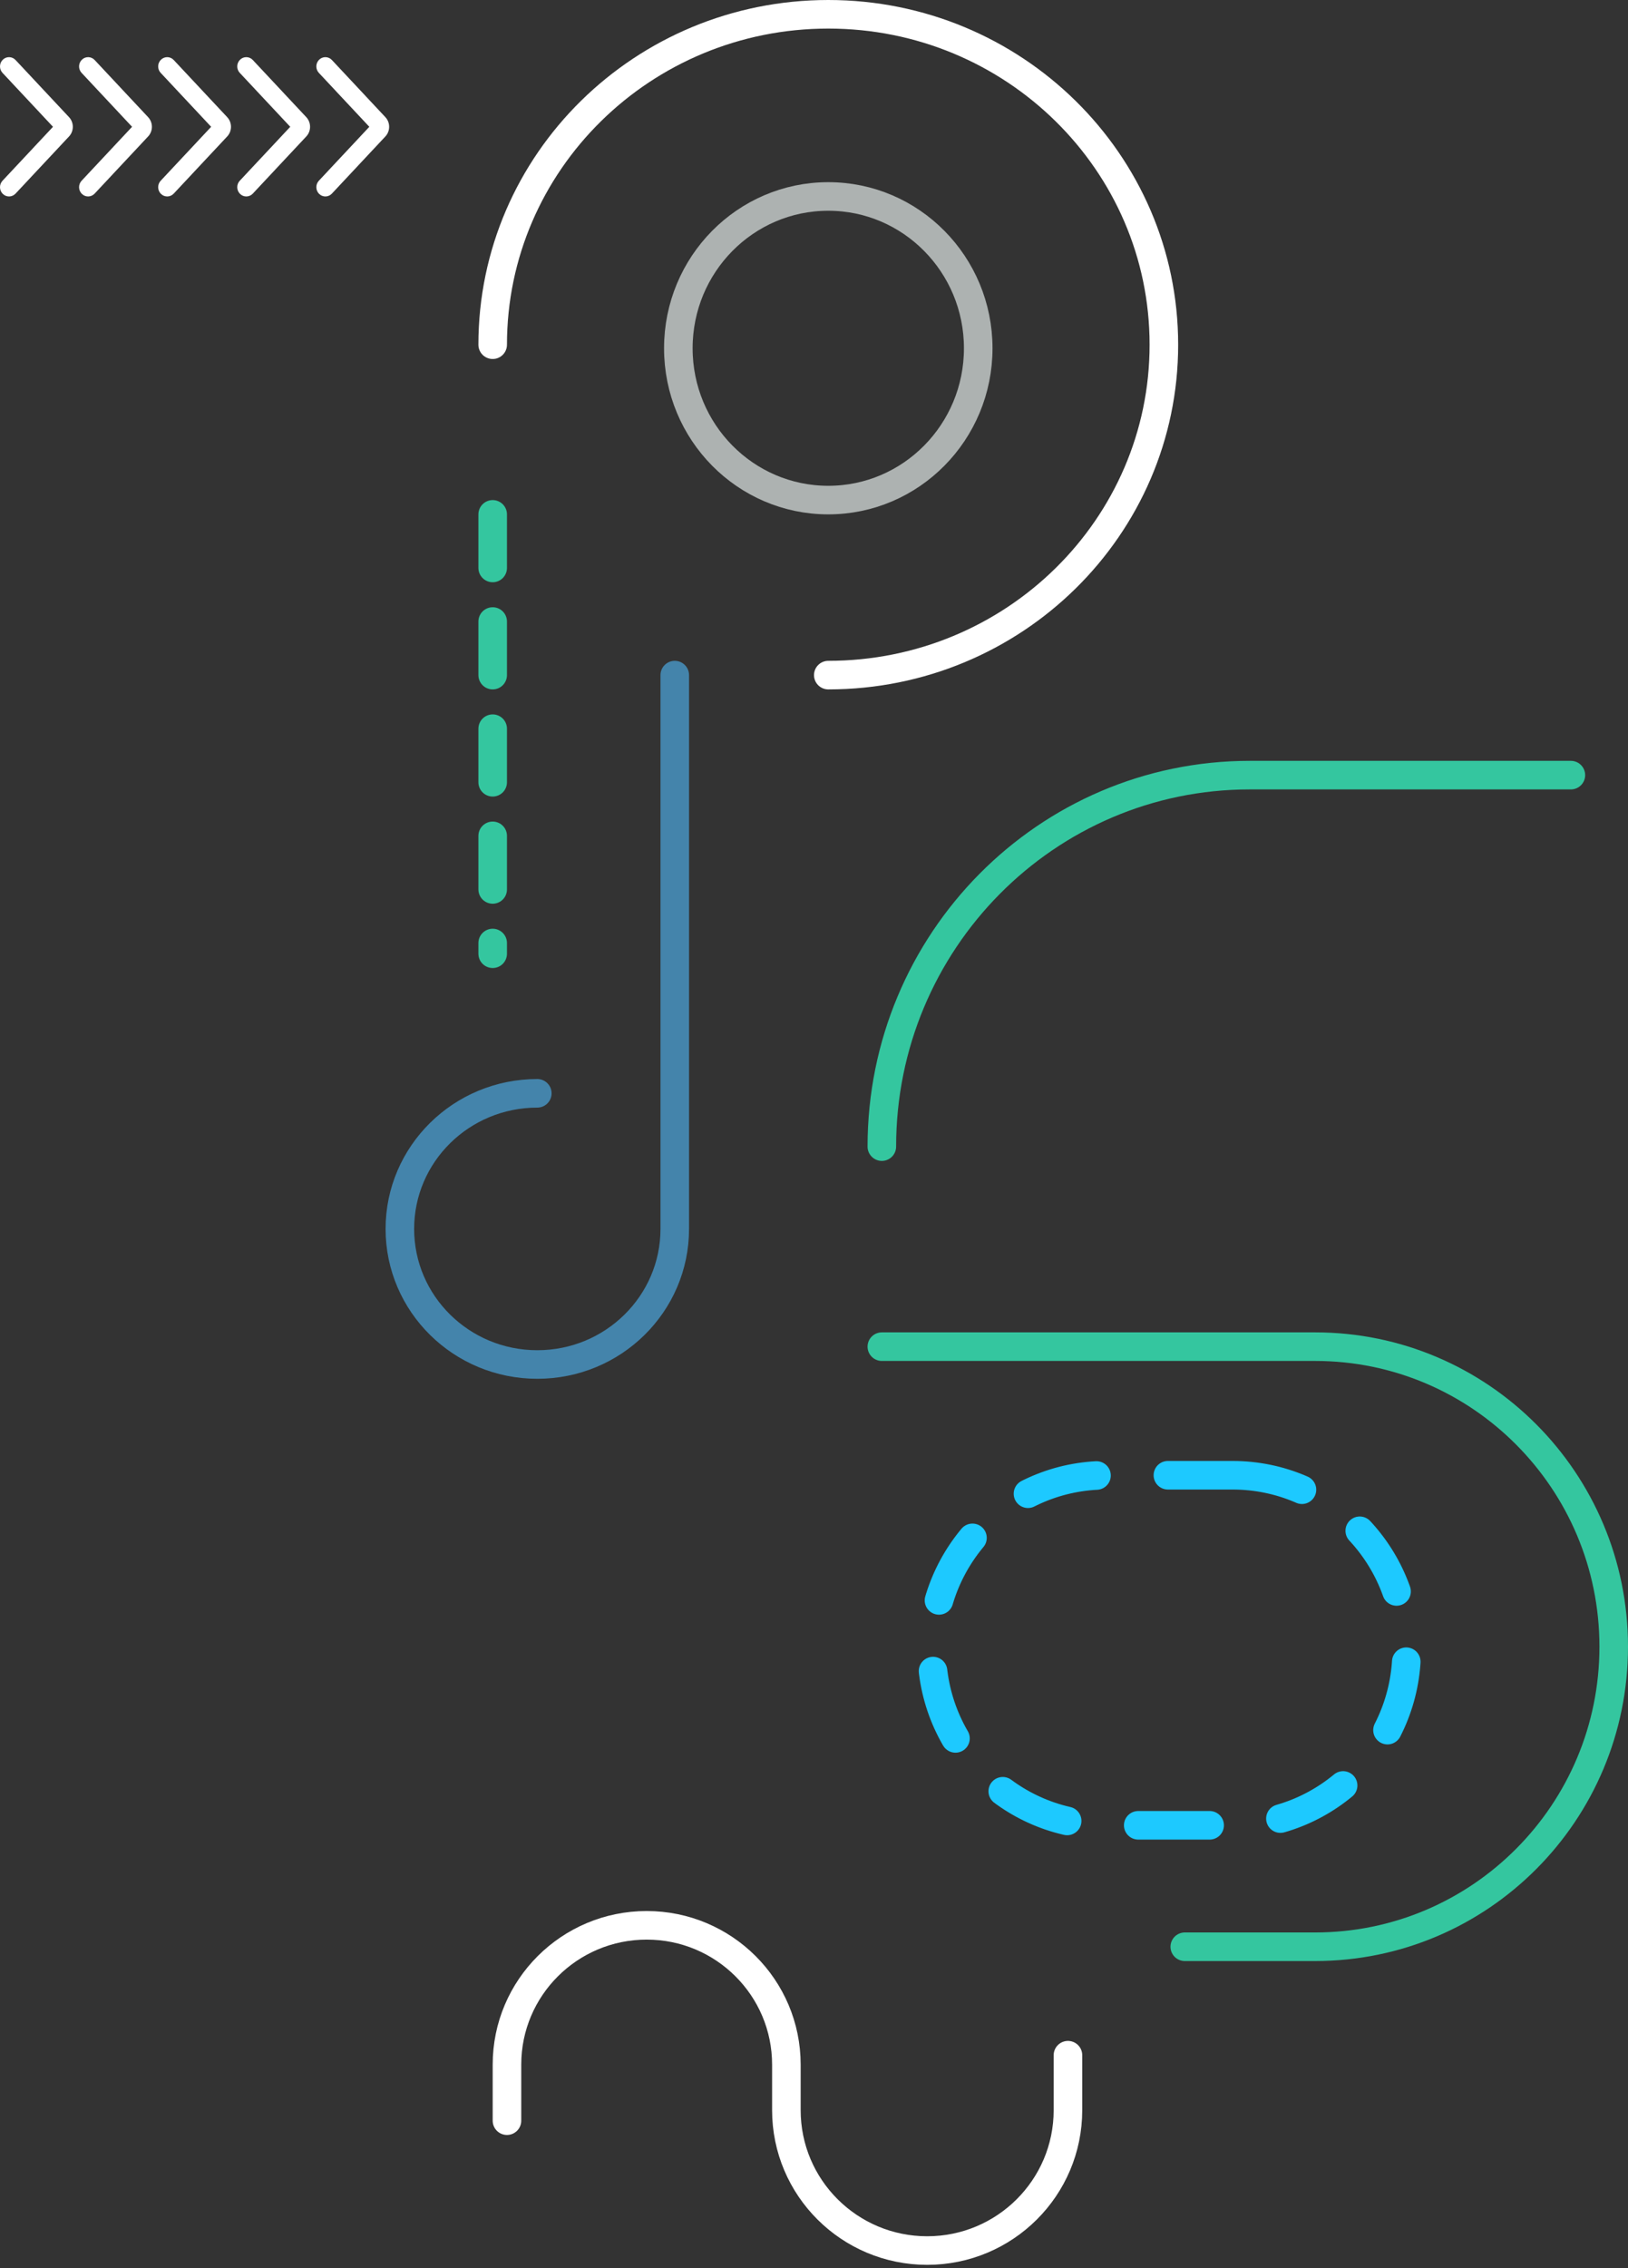 <svg width="456" height="635" viewBox="0 0 456 635" fill="none" xmlns="http://www.w3.org/2000/svg">
<rect x="0" y="0" width="456" height="635" fill="#333333" stroke="none"/>
<path fill-rule="evenodd" clip-rule="evenodd" d="M89.382 54.274C88.374 53.279 88.343 51.633 89.311 50.598L103.447 35.5L89.311 20.402C88.343 19.367 88.374 17.721 89.382 16.726C90.39 15.731 91.992 15.763 92.961 16.798L107.94 32.797C109.353 34.307 109.353 36.693 107.94 38.203L92.961 54.202C91.992 55.237 90.389 55.269 89.382 54.274ZM67.231 54.274C66.223 53.279 66.191 51.633 67.16 50.598L81.296 35.5L67.16 20.402C66.191 19.367 66.223 17.721 67.231 16.726C68.238 15.731 69.841 15.763 70.81 16.798L85.789 32.797C87.202 34.307 87.202 36.693 85.789 38.203L70.81 54.202C69.841 55.237 68.238 55.269 67.231 54.274ZM45.009 50.598C44.04 51.633 44.072 53.279 45.079 54.274C46.087 55.269 47.69 55.237 48.659 54.202L63.638 38.203C65.051 36.693 65.051 34.307 63.638 32.797L48.659 16.798C47.69 15.763 46.087 15.731 45.079 16.726C44.072 17.721 44.04 19.367 45.009 20.402L59.144 35.5L45.009 50.598ZM22.928 54.274C21.92 53.279 21.889 51.633 22.858 50.598L36.993 35.5L22.858 20.402C21.889 19.367 21.92 17.721 22.928 16.726C23.936 15.731 25.538 15.763 26.508 16.798L41.486 32.797C42.9 34.307 42.9 36.693 41.486 38.203L26.508 54.202C25.538 55.237 23.936 55.269 22.928 54.274ZM0.707 50.598C-0.262 51.633 -0.231 53.279 0.777 54.274C1.785 55.269 3.387 55.237 4.356 54.202L19.335 38.203C20.749 36.693 20.749 34.307 19.335 32.797L4.356 16.798C3.387 15.763 1.785 15.731 0.777 16.726C-0.231 17.721 -0.262 19.367 0.707 20.402L14.842 35.5L0.707 50.598Z" fill="white"/>
<path d="M247 377H368.366C414.556 377 452 414.608 452 460.999C452 507.389 414.556 545 368.366 545H331.855" stroke="#34C69F" stroke-width="8" stroke-linecap="round" stroke-linejoin="round"/>
<path fill-rule="evenodd" clip-rule="evenodd" d="M345.234 413C372.164 413 394 434.938 394 462C394 489.059 372.164 511 345.234 511L309.766 511C282.836 511 261 489.059 261 462C261 434.938 282.836 413 309.766 413L345.234 413Z" stroke="#1DC9FF" stroke-width="8" stroke-linecap="round" stroke-linejoin="round" stroke-dasharray="20 20"/>
<path d="M150.5 306.079C129.237 306.079 112 323.073 112 344.038C112 365.005 129.237 382 150.5 382C171.763 382 189 365.005 189 344.038V189" stroke="#4484AB" stroke-width="8" stroke-linecap="round" stroke-linejoin="round"/>
<path fill-rule="evenodd" clip-rule="evenodd" d="M232 140C255.196 140 274 120.971 274 97.5C274 74.027 255.196 55 232 55C208.804 55 190 74.027 190 97.5C190 120.971 208.804 140 232 140Z" stroke="#ADB2B1" stroke-width="8" stroke-linecap="round" stroke-linejoin="round"/>
<path d="M440 217H350.056C293.14 217 247 263.562 247 321" stroke="#34C69F" stroke-width="8" stroke-linecap="round" stroke-linejoin="round"/>
<path d="M138 144C138 150.226 138 228.594 138 267" stroke="#34C69F" stroke-width="8" stroke-linecap="round" stroke-linejoin="round" stroke-dasharray="15 15"/>
<path d="M232 189C283.914 189 326 147.587 326 96.5C326 45.414 283.914 4 232 4C180.085 4 138 45.414 138 96.5" stroke="white" stroke-width="8" stroke-linecap="round" stroke-linejoin="round"/>
<path d="M299.132 575.361V590.75C299.132 612.455 281.474 630.051 259.703 630.051C237.924 630.051 220.264 612.455 220.264 590.75V578.003C220.264 556.461 202.742 539 181.137 539C159.522 539 142 556.461 142 578.003V593.69" stroke="white" stroke-width="8" stroke-linecap="round" stroke-linejoin="round"/>
</svg>
